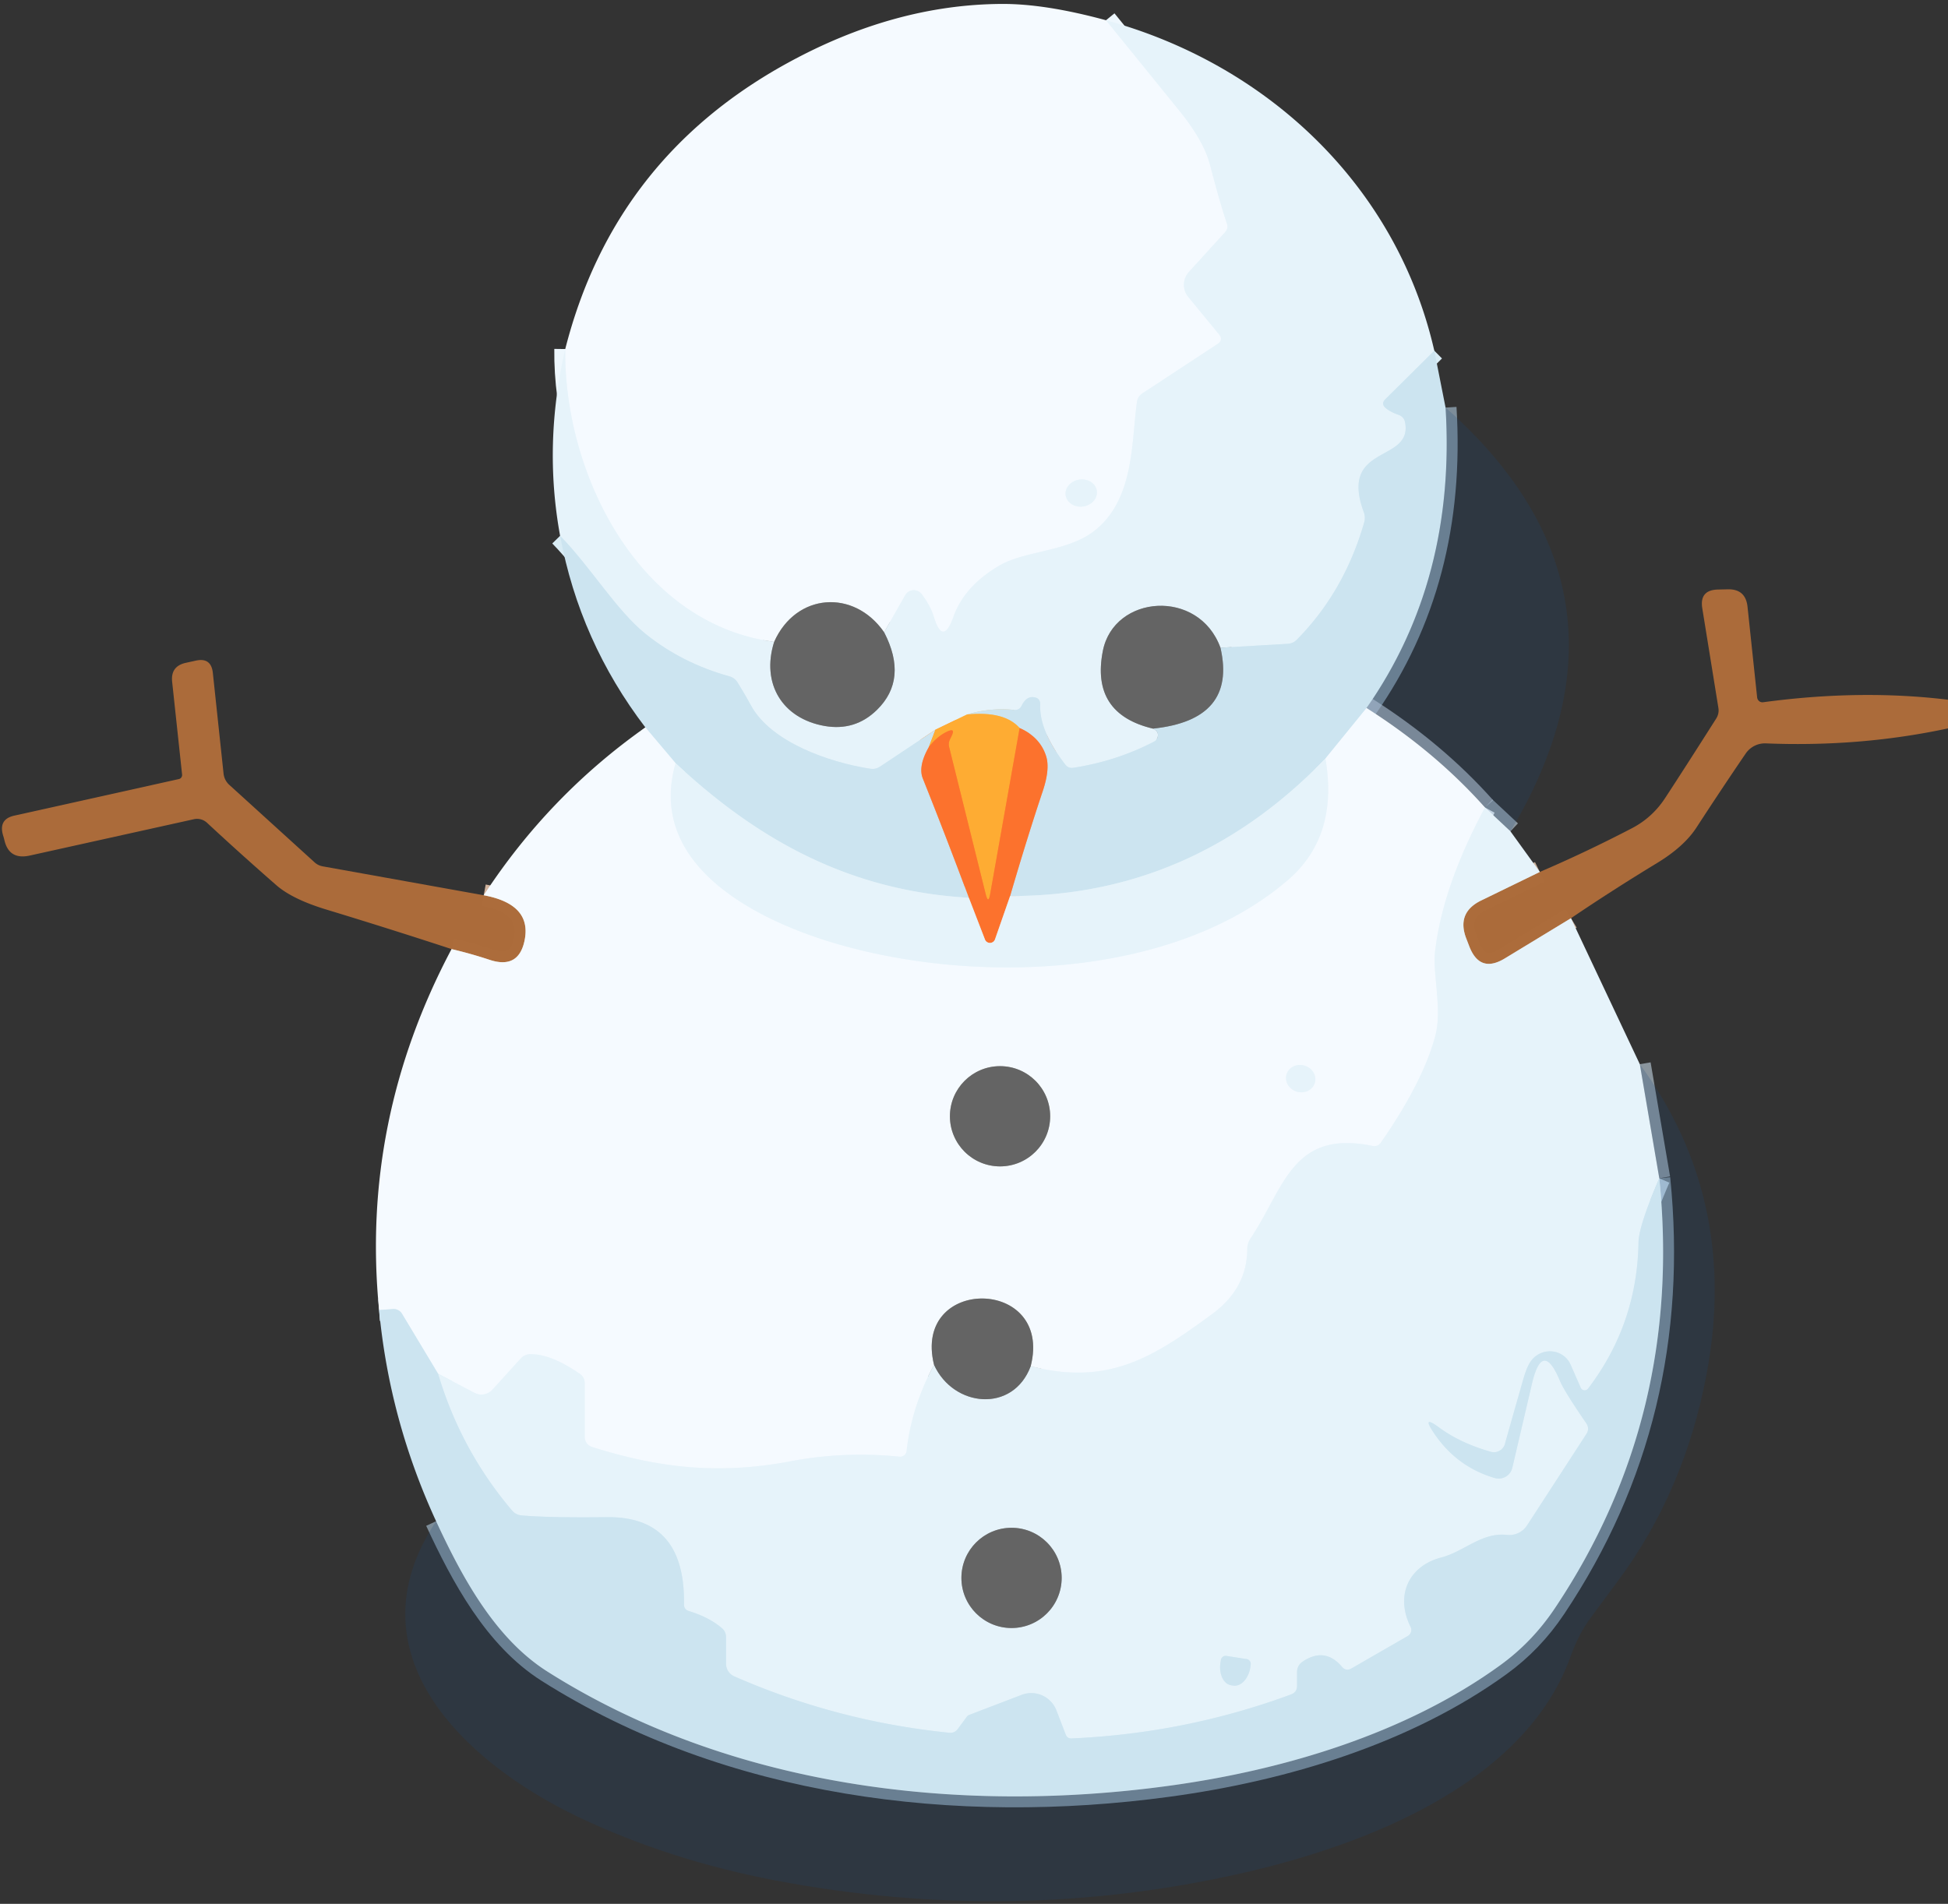 <?xml version="1.0" encoding="UTF-8" standalone="no"?>
<!DOCTYPE svg PUBLIC "-//W3C//DTD SVG 1.1//EN" "http://www.w3.org/Graphics/SVG/1.1/DTD/svg11.dtd">
<svg xmlns="http://www.w3.org/2000/svg" version="1.1" viewBox="0.00 0.00 178.00 174.00">
<rect x="0.00" y="0.00" width="178.00" height="174.00" fill="#333333" stroke="none"/>
<g stroke-width="2.00" fill="none" stroke-linecap="butt">
<path stroke="#eef7fd" vector-effect="non-scaling-stroke" d="
  M 101.06 1.85
  Q 104.56 6.16 107.82 10.19
  Q 110.02 12.92 110.58 15.12
  Q 111.45 18.47 112.11 20.44
  Q 112.26 20.87 111.95 21.21
  L 108.63 24.86
  A 1.75 1.74 -43.8 0 0 108.58 27.14
  L 111.39 30.56
  Q 111.81 31.07 111.25 31.44
  L 104.39 35.95
  Q 103.96 36.23 103.89 36.74
  C 103.37 40.36 103.69 45.74 99.89 48.60
  C 97.48 50.41 93.60 50.36 91.37 51.66
  Q 88.13 53.53 87.12 56.37
  Q 86.15 59.09 85.33 56.36
  Q 85.04 55.41 84.24 54.32
  A 0.91 0.91 0.0 0 0 82.71 54.40
  L 80.79 57.79"
/>
<path stroke="#adafb2" vector-effect="non-scaling-stroke" d="
  M 80.79 57.79
  C 78.03 53.80 72.73 54.19 70.74 58.66"
/>
<path stroke="#eef7fd" vector-effect="non-scaling-stroke" d="
  M 70.74 58.66
  C 58.28 57.02 51.51 43.21 51.65 31.90"
/>
<path stroke="#eef7fd" vector-effect="non-scaling-stroke" d="
  M 100.226 44.86
  A 1.44 1.24 -8.0 0 0 98.627 43.832
  A 1.44 1.24 -8.0 0 0 97.374 45.26
  A 1.44 1.24 -8.0 0 0 98.973 46.288
  A 1.44 1.24 -8.0 0 0 100.226 44.86"
/>
<path stroke="#d9ecf5" vector-effect="non-scaling-stroke" d="
  M 131.06 32.05
  L 126.59 36.48
  Q 126.16 36.91 126.63 37.30
  Q 127.04 37.65 127.81 37.92
  Q 128.29 38.10 128.39 38.60
  C 129.10 42.36 122.30 40.51 124.62 46.82
  Q 124.79 47.29 124.65 47.76
  Q 122.83 54.08 118.50 58.46
  Q 118.16 58.81 117.66 58.84
  L 111.52 59.20"
/>
<path stroke="#a5acaf" vector-effect="non-scaling-stroke" d="
  M 111.52 59.20
  C 109.54 53.75 101.77 54.34 100.77 59.51
  Q 99.66 65.24 105.35 66.59"
/>
<path stroke="#d9ecf5" vector-effect="non-scaling-stroke" d="
  M 105.35 66.59
  Q 105.96 66.87 105.76 67.43
  A 0.62 0.59 86.6 0 1 105.47 67.77
  Q 102.03 69.56 98.08 70.17
  Q 97.61 70.24 97.33 69.86
  Q 94.96 66.78 95.05 64.42
  Q 95.08 63.81 94.48 63.72
  Q 93.79 63.61 93.35 64.50
  Q 93.13 64.93 92.65 64.88
  Q 90.45 64.67 88.36 65.30"
/>
<path stroke="#f2d097" vector-effect="non-scaling-stroke" d="
  M 88.36 65.30
  L 85.48 66.69"
/>
<path stroke="#d9ecf5" vector-effect="non-scaling-stroke" d="
  M 85.48 66.69
  L 80.42 70.06
  Q 80.01 70.33 79.53 70.26
  C 75.80 69.68 70.46 67.85 68.62 64.47
  Q 68.10 63.51 67.40 62.38
  Q 67.13 61.94 66.64 61.81
  Q 62.33 60.61 59.01 57.95
  C 56.32 55.79 54.00 51.86 51.18 48.97"
/>
<path stroke="#a5acaf" vector-effect="non-scaling-stroke" d="
  M 70.74 58.66
  C 69.53 62.50 71.51 65.68 75.36 66.35
  Q 78.14 66.83 80.13 64.88
  Q 83.00 62.07 80.79 57.79"
/>
<path stroke="#afcadd" stroke-opacity="0.600" vector-effect="non-scaling-stroke" d="
  M 132.09 37.25
  Q 133.06 53.00 124.87 64.71"
/>
<path stroke="#e1eff8" vector-effect="non-scaling-stroke" d="
  M 124.87 64.71
  L 121.11 69.33"
/>
<path stroke="#d9ecf5" vector-effect="non-scaling-stroke" d="
  M 121.11 69.33
  Q 108.97 81.92 92.30 81.89"
/>
<path stroke="#e4ab8f" vector-effect="non-scaling-stroke" d="
  M 92.30 81.89
  Q 93.85 76.58 95.28 72.31
  Q 95.96 70.28 95.59 69.11
  Q 95.04 67.37 93.17 66.54"
/>
<path stroke="#e5c892" vector-effect="non-scaling-stroke" d="
  M 93.17 66.54
  Q 91.78 64.96 88.36 65.30"
/>
<path stroke="#98a4aa" vector-effect="non-scaling-stroke" d="
  M 105.35 66.59
  Q 113.03 65.79 111.52 59.20"
/>
<path stroke="#c4d7e5" stroke-opacity="0.600" vector-effect="non-scaling-stroke" d="
  M 138.02 75.98
  L 135.69 73.80"
/>
<path stroke="#d1dce9" stroke-opacity="0.600" vector-effect="non-scaling-stroke" d="
  M 135.69 73.80
  Q 131.15 68.70 124.87 64.71"
/>
<path stroke="#e5c892" vector-effect="non-scaling-stroke" d="
  M 85.48 66.69
  L 84.87 68.28"
/>
<path stroke="#e4ab8f" vector-effect="non-scaling-stroke" d="
  M 84.87 68.28
  Q 83.88 70.02 84.32 71.14
  Q 86.44 76.44 88.53 82.05"
/>
<path stroke="#d9ecf5" vector-effect="non-scaling-stroke" d="
  M 88.53 82.05
  C 77.79 81.44 69.39 76.91 61.73 69.75"
/>
<path stroke="#e1eff8" vector-effect="non-scaling-stroke" d="
  M 61.73 69.75
  L 58.97 66.48"
/>
<path stroke="#c9b09b" vector-effect="non-scaling-stroke" d="
  M 143.55 83.92
  L 137.51 87.59
  Q 135.21 88.99 134.25 86.47
  L 133.98 85.77
  Q 133.07 83.40 135.36 82.29
  L 140.70 79.69"
/>
<path stroke="#d1b39d" vector-effect="non-scaling-stroke" d="
  M 44.20 81.82
  Q 48.63 82.64 47.93 85.97
  Q 47.38 88.60 44.73 87.72
  Q 43.04 87.16 41.26 86.74"
/>
<path stroke="#eef7fd" vector-effect="non-scaling-stroke" d="
  M 135.69 73.80
  Q 131.84 80.97 131.13 86.95
  C 130.89 88.97 131.79 92.23 131.16 94.63
  Q 130.05 98.85 126.18 104.42
  Q 125.90 104.82 125.42 104.73
  C 118.06 103.22 117.37 108.54 114.26 113.20
  Q 113.98 113.63 113.97 114.14
  Q 113.96 117.74 110.78 120.08
  C 105.48 123.97 101.36 126.70 94.18 124.86"
/>
<path stroke="#adafb2" vector-effect="non-scaling-stroke" d="
  M 94.18 124.86
  C 96.26 116.69 83.34 116.58 85.35 124.74"
/>
<path stroke="#eef7fd" vector-effect="non-scaling-stroke" d="
  M 85.35 124.74
  Q 83.30 128.52 82.84 132.61
  A 0.59 0.59 0.0 0 1 82.19 133.13
  Q 77.17 132.62 72.24 133.55
  C 65.62 134.81 60.11 134.14 54.09 132.24
  A 0.96 0.95 -81.3 0 1 53.43 131.33
  L 53.43 126.43
  Q 53.43 125.87 52.97 125.55
  Q 50.38 123.76 48.48 123.76
  A 1.21 1.21 0.0 0 0 47.59 124.15
  L 44.99 127.01
  A 1.35 1.35 0.0 0 1 43.37 127.30
  L 40.03 125.55"
/>
<path stroke="#e1eff8" vector-effect="non-scaling-stroke" d="
  M 40.03 125.55
  L 36.74 120.08
  A 0.89 0.88 72.7 0 0 35.91 119.64
  L 34.64 119.73"
/>
<path stroke="#eef7fd" vector-effect="non-scaling-stroke" d="
  M 61.73 69.75
  C 59.13 78.84 68.62 83.90 76.09 86.15
  C 88.90 90.00 107.19 89.47 117.68 80.43
  Q 122.33 76.43 121.11 69.33"
/>
<path stroke="#adafb2" vector-effect="non-scaling-stroke" d="
  M 95.96 102.02
  A 4.58 4.58 0.0 0 0 91.38 97.44
  A 4.58 4.58 0.0 0 0 86.80 102.02
  A 4.58 4.58 0.0 0 0 91.38 106.60
  A 4.58 4.58 0.0 0 0 95.96 102.02"
/>
<path stroke="#eef7fd" vector-effect="non-scaling-stroke" d="
  M 120.143 98.968
  A 1.35 1.24 16.7 0 0 119.206 97.392
  A 1.35 1.24 16.7 0 0 117.557 98.192
  A 1.35 1.24 16.7 0 0 118.494 99.768
  A 1.35 1.24 16.7 0 0 120.143 98.968"
/>
<path stroke="#fd8f30" vector-effect="non-scaling-stroke" d="
  M 93.17 66.54
  L 90.48 81.70
  Q 90.31 82.68 90.07 81.72
  L 86.73 68.28
  Q 86.64 67.90 86.81 67.56
  L 86.94 67.29
  Q 87.35 66.48 86.53 66.87
  Q 85.63 67.30 84.87 68.28"
/>
<path stroke="#f1b394" vector-effect="non-scaling-stroke" d="
  M 92.30 81.89
  L 90.92 85.85
  A 0.49 0.49 0.0 0 1 90.00 85.86
  L 88.53 82.05"
/>
<path stroke="#c4d7e5" stroke-opacity="0.600" vector-effect="non-scaling-stroke" d="
  M 149.84 97.26
  L 151.62 107.69"
/>
<path stroke="#d9ecf5" vector-effect="non-scaling-stroke" d="
  M 151.62 107.69
  Q 149.75 112.01 149.72 113.55
  Q 149.60 121.02 145.11 126.91
  A 0.39 0.39 0.0 0 1 144.44 126.83
  L 143.52 124.73
  A 2.12 2.08 -40.6 0 0 139.83 124.48
  Q 139.49 124.98 139.14 126.23
  Q 137.70 131.27 137.52 131.95
  A 1.05 1.05 0.0 0 1 136.21 132.68
  Q 133.41 131.88 131.48 130.45
  Q 129.89 129.28 130.99 130.92
  Q 133.07 134.05 136.58 135.08
  A 1.28 1.28 0.0 0 0 138.19 134.14
  L 139.99 126.44
  Q 140.95 122.38 142.55 126.22
  Q 142.93 127.14 144.93 130.05
  Q 145.28 130.56 144.95 131.07
  L 139.53 139.42
  A 1.94 1.93 19.8 0 1 137.70 140.28
  C 135.38 140.03 133.81 141.79 131.71 142.34
  C 128.67 143.13 127.49 145.86 128.89 148.68
  A 0.63 0.63 0.0 0 1 128.65 149.51
  L 123.50 152.48
  Q 122.99 152.77 122.62 152.33
  Q 121.06 150.50 119.03 151.86
  Q 118.52 152.21 118.52 152.82
  L 118.52 154.07
  Q 118.52 154.66 117.97 154.86
  Q 108.34 158.42 97.92 158.88
  Q 97.52 158.90 97.38 158.52
  L 96.53 156.32
  A 2.46 2.46 0.0 0 0 93.35 154.90
  L 88.54 156.74
  A 0.46 0.41 3.4 0 0 88.35 156.89
  L 87.53 158.00
  Q 87.23 158.42 86.72 158.36
  Q 76.48 157.32 67.10 153.21
  A 1.27 1.26 -78.3 0 1 66.34 152.05
  L 66.34 149.63
  Q 66.34 149.11 65.94 148.78
  Q 64.76 147.79 62.95 147.24
  Q 62.49 147.10 62.50 146.61
  Q 62.62 138.57 55.45 138.66
  Q 50.19 138.72 47.68 138.50
  Q 47.14 138.46 46.78 138.04
  Q 42.10 132.52 40.03 125.55"
/>
<path stroke="#a5acaf" vector-effect="non-scaling-stroke" d="
  M 85.35 124.74
  C 87.14 128.65 92.58 129.15 94.18 124.86"
/>
<path stroke="#a5acaf" vector-effect="non-scaling-stroke" d="
  M 97.01 144.21
  A 4.58 4.58 0.0 0 0 92.43 139.63
  A 4.58 4.58 0.0 0 0 87.85 144.21
  A 4.58 4.58 0.0 0 0 92.43 148.79
  A 4.58 4.58 0.0 0 0 97.01 144.21"
/>
<path stroke="#d9ecf5" vector-effect="non-scaling-stroke" d="
  M 113.92 151.63
  L 112.06 151.34
  A 0.44 0.44 0.0 0 0 111.56 151.71
  L 111.52 151.96
  A 1.89 1.28 -81.2 0 0 112.49 154.02
  L 112.69 154.05
  A 1.89 1.28 -81.2 0 0 114.25 152.38
  L 114.28 152.13
  A 0.44 0.44 0.0 0 0 113.92 151.63"
/>
<path stroke="#afcadd" stroke-opacity="0.600" vector-effect="non-scaling-stroke" d="
  M 39.85 139.03
  C 42.19 144.07 45.19 149.71 50.02 152.77
  C 66.63 163.29 87.42 165.85 106.74 163.22
  C 117.38 161.78 128.53 158.39 137.07 152.20
  Q 140.02 150.07 142.10 146.95
  Q 153.82 129.41 151.62 107.69"
/>
</g>
<path fill="#f5faff" d="
  M 101.06 1.85
  Q 104.56 6.16 107.82 10.19
  Q 110.02 12.92 110.58 15.12
  Q 111.45 18.47 112.11 20.44
  Q 112.26 20.87 111.95 21.21
  L 108.63 24.86
  A 1.75 1.74 -43.8 0 0 108.58 27.14
  L 111.39 30.56
  Q 111.81 31.07 111.25 31.44
  L 104.39 35.95
  Q 103.96 36.23 103.89 36.74
  C 103.37 40.36 103.69 45.74 99.89 48.60
  C 97.48 50.41 93.60 50.36 91.37 51.66
  Q 88.13 53.53 87.12 56.37
  Q 86.15 59.09 85.33 56.36
  Q 85.04 55.41 84.24 54.32
  A 0.91 0.91 0.0 0 0 82.71 54.40
  L 80.79 57.79
  C 78.03 53.80 72.73 54.19 70.74 58.66
  C 58.28 57.02 51.51 43.21 51.65 31.90
  Q 56.08 14.47 71.96 5.76
  Q 81.69 0.42 91.50 0.36
  Q 95.48 0.33 101.06 1.85
  Z
  M 100.226 44.86
  A 1.44 1.24 -8.0 0 0 98.627 43.832
  A 1.44 1.24 -8.0 0 0 97.374 45.26
  A 1.44 1.24 -8.0 0 0 98.973 46.288
  A 1.44 1.24 -8.0 0 0 100.226 44.86
  Z"
/>
<path fill="#e6f3fa" d="
  M 131.06 32.05
  L 126.59 36.48
  Q 126.16 36.91 126.63 37.30
  Q 127.04 37.65 127.81 37.92
  Q 128.29 38.10 128.39 38.60
  C 129.10 42.36 122.30 40.51 124.62 46.82
  Q 124.79 47.29 124.65 47.76
  Q 122.83 54.08 118.50 58.46
  Q 118.16 58.81 117.66 58.84
  L 111.52 59.20
  C 109.54 53.75 101.77 54.34 100.77 59.51
  Q 99.66 65.24 105.35 66.59
  Q 105.96 66.87 105.76 67.43
  A 0.62 0.59 86.6 0 1 105.47 67.77
  Q 102.03 69.56 98.08 70.17
  Q 97.61 70.24 97.33 69.86
  Q 94.96 66.78 95.05 64.42
  Q 95.08 63.81 94.48 63.72
  Q 93.79 63.61 93.35 64.50
  Q 93.13 64.93 92.65 64.88
  Q 90.45 64.67 88.36 65.30
  L 85.48 66.69
  L 80.42 70.06
  Q 80.01 70.33 79.53 70.26
  C 75.80 69.68 70.46 67.85 68.62 64.47
  Q 68.10 63.51 67.40 62.38
  Q 67.13 61.94 66.64 61.81
  Q 62.33 60.61 59.01 57.95
  C 56.32 55.79 54.00 51.86 51.18 48.97
  Q 49.64 40.56 51.65 31.90
  C 51.51 43.21 58.28 57.02 70.74 58.66
  C 69.53 62.50 71.51 65.68 75.36 66.35
  Q 78.14 66.83 80.13 64.88
  Q 83.00 62.07 80.79 57.79
  L 82.71 54.40
  A 0.91 0.91 0.0 0 1 84.24 54.32
  Q 85.04 55.41 85.33 56.36
  Q 86.15 59.09 87.12 56.37
  Q 88.13 53.53 91.37 51.66
  C 93.60 50.36 97.48 50.41 99.89 48.60
  C 103.69 45.74 103.37 40.36 103.89 36.74
  Q 103.96 36.23 104.39 35.95
  L 111.25 31.44
  Q 111.81 31.07 111.39 30.56
  L 108.58 27.14
  A 1.75 1.74 -43.8 0 1 108.63 24.86
  L 111.95 21.21
  Q 112.26 20.87 112.11 20.44
  Q 111.45 18.47 110.58 15.12
  Q 110.02 12.92 107.82 10.19
  Q 104.56 6.16 101.06 1.85
  C 115.81 5.87 127.62 16.98 131.06 32.05
  Z"
/>
<path fill="#cce4f0" d="
  M 131.06 32.05
  L 132.09 37.25
  Q 133.06 53.00 124.87 64.71
  L 121.11 69.33
  Q 108.97 81.92 92.30 81.89
  Q 93.85 76.58 95.28 72.31
  Q 95.96 70.28 95.59 69.11
  Q 95.04 67.37 93.17 66.54
  Q 91.78 64.96 88.36 65.30
  Q 90.45 64.67 92.65 64.88
  Q 93.13 64.93 93.35 64.50
  Q 93.79 63.61 94.48 63.72
  Q 95.08 63.81 95.05 64.42
  Q 94.96 66.78 97.33 69.86
  Q 97.61 70.24 98.08 70.17
  Q 102.03 69.56 105.47 67.77
  A 0.62 0.59 86.6 0 0 105.76 67.43
  Q 105.96 66.87 105.35 66.59
  Q 113.03 65.79 111.52 59.20
  L 117.66 58.84
  Q 118.16 58.81 118.50 58.46
  Q 122.83 54.08 124.65 47.76
  Q 124.79 47.29 124.62 46.82
  C 122.30 40.51 129.10 42.36 128.39 38.60
  Q 128.29 38.10 127.81 37.92
  Q 127.04 37.65 126.63 37.30
  Q 126.16 36.91 126.59 36.48
  L 131.06 32.05
  Z"
/>
<path fill="#1c487b" fill-opacity="0.200" d="
  M 138.02 75.98
  L 135.69 73.80
  Q 131.15 68.70 124.87 64.71
  Q 133.06 53.00 132.09 37.25
  Q 151.11 54.08 138.02 75.98
  Z"
/>
<ellipse fill="#e6f3fa" cx="0.00" cy="0.00" transform="translate(98.80,45.06) rotate(-8.0)" rx="1.44" ry="1.24"/>
<path fill="#cce4f0" d="
  M 85.48 66.69
  L 84.87 68.28
  Q 83.88 70.02 84.32 71.14
  Q 86.44 76.44 88.53 82.05
  C 77.79 81.44 69.39 76.91 61.73 69.75
  L 58.97 66.48
  Q 52.98 58.64 51.18 48.97
  C 54.00 51.86 56.32 55.79 59.01 57.95
  Q 62.33 60.61 66.64 61.81
  Q 67.13 61.94 67.40 62.38
  Q 68.10 63.51 68.62 64.47
  C 70.46 67.85 75.80 69.68 79.53 70.26
  Q 80.01 70.33 80.42 70.06
  L 85.48 66.69
  Z"
/>
<path fill="#ac6c3b" fill-opacity="0.996" d="
  M 178.00 63.95
  L 178.00 66.57
  Q 169.99 68.29 161.36 67.94
  A 2.14 2.12 -71.3 0 0 159.52 68.86
  Q 157.29 72.13 155.03 75.61
  Q 153.90 77.36 151.44 78.86
  Q 147.26 81.40 143.55 83.92
  L 137.51 87.59
  Q 135.21 88.99 134.25 86.47
  L 133.98 85.77
  Q 133.07 83.40 135.36 82.29
  L 140.70 79.69
  Q 144.90 77.89 149.09 75.71
  Q 150.97 74.74 152.15 72.94
  Q 153.88 70.30 156.82 65.67
  Q 157.10 65.22 157.02 64.70
  L 155.55 55.61
  Q 155.27 53.92 156.98 53.88
  L 157.87 53.86
  Q 159.50 53.82 159.68 55.44
  L 160.56 63.74
  A 0.50 0.48 82.6 0 0 161.11 64.18
  Q 170.01 62.98 178.00 63.95
  Z"
/>
<path fill="#646464" d="
  M 80.79 57.79
  Q 83.00 62.07 80.13 64.88
  Q 78.14 66.83 75.36 66.35
  C 71.51 65.68 69.53 62.50 70.74 58.66
  C 72.73 54.19 78.03 53.80 80.79 57.79
  Z"
/>
<path fill="#646464" d="
  M 111.52 59.20
  Q 113.03 65.79 105.35 66.59
  Q 99.66 65.24 100.77 59.51
  C 101.77 54.34 109.54 53.75 111.52 59.20
  Z"
/>
<path fill="#ac6c3b" fill-opacity="0.996" d="
  M 44.20 81.82
  Q 48.63 82.64 47.93 85.97
  Q 47.38 88.60 44.73 87.72
  Q 43.04 87.16 41.26 86.74
  Q 35.62 84.89 29.83 83.13
  Q 26.73 82.19 25.25 80.90
  Q 22.01 78.07 18.91 75.19
  A 1.34 1.33 -29.8 0 0 17.72 74.87
  L 2.73 78.19
  Q 0.80 78.62 0.39 76.73
  Q 0.38 76.67 0.27 76.31
  Q -0.14 74.86 1.32 74.54
  L 16.35 71.20
  A 0.38 0.37 81.3 0 0 16.64 70.80
  L 15.73 62.31
  Q 15.58 60.89 16.97 60.58
  L 17.88 60.38
  Q 19.30 60.06 19.45 61.51
  L 20.43 70.72
  A 1.63 1.61 18.1 0 0 20.95 71.73
  L 28.72 78.79
  Q 29.05 79.10 29.50 79.18
  L 44.20 81.82
  Z"
/>
<path fill="#f5faff" d="
  M 124.87 64.71
  Q 131.15 68.70 135.69 73.80
  Q 131.84 80.97 131.13 86.95
  C 130.89 88.97 131.79 92.23 131.16 94.63
  Q 130.05 98.85 126.18 104.42
  Q 125.90 104.82 125.42 104.73
  C 118.06 103.22 117.37 108.54 114.26 113.20
  Q 113.98 113.63 113.97 114.14
  Q 113.96 117.74 110.78 120.08
  C 105.48 123.97 101.36 126.70 94.18 124.86
  C 96.26 116.69 83.34 116.58 85.35 124.74
  Q 83.30 128.52 82.84 132.61
  A 0.59 0.59 0.0 0 1 82.19 133.13
  Q 77.17 132.62 72.24 133.55
  C 65.62 134.81 60.11 134.14 54.09 132.24
  A 0.96 0.95 -81.3 0 1 53.43 131.33
  L 53.43 126.43
  Q 53.43 125.87 52.97 125.55
  Q 50.38 123.76 48.48 123.76
  A 1.21 1.21 0.0 0 0 47.59 124.15
  L 44.99 127.01
  A 1.35 1.35 0.0 0 1 43.37 127.30
  L 40.03 125.55
  L 36.74 120.08
  A 0.89 0.88 72.7 0 0 35.91 119.64
  L 34.64 119.73
  Q 32.94 102.44 41.26 86.74
  Q 43.04 87.16 44.73 87.72
  Q 47.38 88.60 47.93 85.97
  Q 48.63 82.64 44.20 81.82
  Q 50.15 72.70 58.97 66.48
  L 61.73 69.75
  C 59.13 78.84 68.62 83.90 76.09 86.15
  C 88.90 90.00 107.19 89.47 117.68 80.43
  Q 122.33 76.43 121.11 69.33
  L 124.87 64.71
  Z
  M 95.96 102.02
  A 4.58 4.58 0.0 0 0 91.38 97.44
  A 4.58 4.58 0.0 0 0 86.80 102.02
  A 4.58 4.58 0.0 0 0 91.38 106.60
  A 4.58 4.58 0.0 0 0 95.96 102.02
  Z
  M 120.143 98.968
  A 1.35 1.24 16.7 0 0 119.206 97.392
  A 1.35 1.24 16.7 0 0 117.557 98.192
  A 1.35 1.24 16.7 0 0 118.494 99.768
  A 1.35 1.24 16.7 0 0 120.143 98.968
  Z"
/>
<path fill="#feac33" d="
  M 88.36 65.30
  Q 91.78 64.96 93.17 66.54
  L 90.48 81.70
  Q 90.31 82.68 90.07 81.72
  L 86.73 68.28
  Q 86.64 67.90 86.81 67.56
  L 86.94 67.29
  Q 87.35 66.48 86.53 66.87
  Q 85.63 67.30 84.87 68.28
  L 85.48 66.69
  L 88.36 65.30
  Z"
/>
<path fill="#fc722d" d="
  M 93.17 66.54
  Q 95.04 67.37 95.59 69.11
  Q 95.96 70.28 95.28 72.31
  Q 93.85 76.58 92.30 81.89
  L 90.92 85.85
  A 0.49 0.49 0.0 0 1 90.00 85.86
  L 88.53 82.05
  Q 86.44 76.44 84.32 71.14
  Q 83.88 70.02 84.87 68.28
  Q 85.63 67.30 86.53 66.87
  Q 87.35 66.48 86.94 67.29
  L 86.81 67.56
  Q 86.64 67.90 86.73 68.28
  L 90.07 81.72
  Q 90.31 82.68 90.48 81.70
  L 93.17 66.54
  Z"
/>
<path fill="#e6f3fa" d="
  M 121.11 69.33
  Q 122.33 76.43 117.68 80.43
  C 107.19 89.47 88.90 90.00 76.09 86.15
  C 68.62 83.90 59.13 78.84 61.73 69.75
  C 69.39 76.91 77.79 81.44 88.53 82.05
  L 90.00 85.86
  A 0.49 0.49 0.0 0 0 90.92 85.85
  L 92.30 81.89
  Q 108.97 81.92 121.11 69.33
  Z"
/>
<path fill="#e6f3fa" d="
  M 135.69 73.80
  L 138.02 75.98
  L 140.70 79.69
  L 135.36 82.29
  Q 133.07 83.40 133.98 85.77
  L 134.25 86.47
  Q 135.21 88.99 137.51 87.59
  L 143.55 83.92
  L 149.84 97.26
  L 151.62 107.69
  Q 149.75 112.01 149.72 113.55
  Q 149.60 121.02 145.11 126.91
  A 0.39 0.39 0.0 0 1 144.44 126.83
  L 143.52 124.73
  A 2.12 2.08 -40.6 0 0 139.83 124.48
  Q 139.49 124.98 139.14 126.23
  Q 137.70 131.27 137.52 131.95
  A 1.05 1.05 0.0 0 1 136.21 132.68
  Q 133.41 131.88 131.48 130.45
  Q 129.89 129.28 130.99 130.92
  Q 133.07 134.05 136.58 135.08
  A 1.28 1.28 0.0 0 0 138.19 134.14
  L 139.99 126.44
  Q 140.95 122.38 142.55 126.22
  Q 142.93 127.14 144.93 130.05
  Q 145.28 130.56 144.95 131.07
  L 139.53 139.42
  A 1.94 1.93 19.8 0 1 137.70 140.28
  C 135.38 140.03 133.81 141.79 131.71 142.34
  C 128.67 143.13 127.49 145.86 128.89 148.68
  A 0.63 0.63 0.0 0 1 128.65 149.51
  L 123.50 152.48
  Q 122.99 152.77 122.62 152.33
  Q 121.06 150.50 119.03 151.86
  Q 118.52 152.21 118.52 152.82
  L 118.52 154.07
  Q 118.52 154.66 117.97 154.86
  Q 108.34 158.42 97.92 158.88
  Q 97.52 158.90 97.38 158.52
  L 96.53 156.32
  A 2.46 2.46 0.0 0 0 93.35 154.90
  L 88.54 156.74
  A 0.46 0.41 3.4 0 0 88.35 156.89
  L 87.53 158.00
  Q 87.23 158.42 86.72 158.36
  Q 76.48 157.32 67.10 153.21
  A 1.27 1.26 -78.3 0 1 66.34 152.05
  L 66.34 149.63
  Q 66.34 149.11 65.94 148.78
  Q 64.76 147.79 62.95 147.24
  Q 62.49 147.10 62.50 146.61
  Q 62.62 138.57 55.45 138.66
  Q 50.19 138.72 47.68 138.50
  Q 47.14 138.46 46.78 138.04
  Q 42.10 132.52 40.03 125.55
  L 43.37 127.30
  A 1.35 1.35 0.0 0 0 44.99 127.01
  L 47.59 124.15
  A 1.21 1.21 0.0 0 1 48.48 123.76
  Q 50.38 123.76 52.97 125.55
  Q 53.43 125.87 53.43 126.43
  L 53.43 131.33
  A 0.96 0.95 -81.3 0 0 54.09 132.24
  C 60.11 134.14 65.62 134.81 72.24 133.55
  Q 77.17 132.62 82.19 133.13
  A 0.59 0.59 0.0 0 0 82.84 132.61
  Q 83.30 128.52 85.35 124.74
  C 87.14 128.65 92.58 129.15 94.18 124.86
  C 101.36 126.70 105.48 123.97 110.78 120.08
  Q 113.96 117.74 113.97 114.14
  Q 113.98 113.63 114.26 113.20
  C 117.37 108.54 118.06 103.22 125.42 104.73
  Q 125.90 104.82 126.18 104.42
  Q 130.05 98.85 131.16 94.63
  C 131.79 92.23 130.89 88.97 131.13 86.95
  Q 131.84 80.97 135.69 73.80
  Z
  M 97.01 144.21
  A 4.58 4.58 0.0 0 0 92.43 139.63
  A 4.58 4.58 0.0 0 0 87.85 144.21
  A 4.58 4.58 0.0 0 0 92.43 148.79
  A 4.58 4.58 0.0 0 0 97.01 144.21
  Z
  M 113.92 151.63
  L 112.06 151.34
  A 0.44 0.44 0.0 0 0 111.56 151.71
  L 111.52 151.96
  A 1.89 1.28 -81.2 0 0 112.49 154.02
  L 112.69 154.05
  A 1.89 1.28 -81.2 0 0 114.25 152.38
  L 114.28 152.13
  A 0.44 0.44 0.0 0 0 113.92 151.63
  Z"
/>
<circle fill="#646464" cx="91.38" cy="102.02" r="4.58"/>
<ellipse fill="#e6f3fa" cx="0.00" cy="0.00" transform="translate(118.85,98.58) rotate(16.7)" rx="1.35" ry="1.24"/>
<path fill="#1c487b" fill-opacity="0.200" d="
  M 39.85 139.03
  C 42.19 144.07 45.19 149.71 50.02 152.77
  C 66.63 163.29 87.42 165.85 106.74 163.22
  C 117.38 161.78 128.53 158.39 137.07 152.20
  Q 140.02 150.07 142.10 146.95
  Q 153.82 129.41 151.62 107.69
  L 149.84 97.26
  Q 158.91 109.64 155.96 125.49
  Q 153.94 136.32 147.78 144.57
  Q 147.24 145.29 145.36 147.84
  Q 144.24 149.35 143.52 151.37
  C 139.38 162.97 124.87 168.61 113.47 171.20
  Q 92.47 175.96 70.91 171.87
  Q 61.18 170.02 52.91 166.09
  C 42.34 161.07 31.86 151.06 39.85 139.03
  Z"
/>
<path fill="#cce4f0" d="
  M 151.62 107.69
  Q 153.82 129.41 142.10 146.95
  Q 140.02 150.07 137.07 152.20
  C 128.53 158.39 117.38 161.78 106.74 163.22
  C 87.42 165.85 66.63 163.29 50.02 152.77
  C 45.19 149.71 42.19 144.07 39.85 139.03
  Q 35.58 129.77 34.64 119.73
  L 35.91 119.64
  A 0.89 0.88 72.7 0 1 36.74 120.08
  L 40.03 125.55
  Q 42.10 132.52 46.78 138.04
  Q 47.14 138.46 47.68 138.50
  Q 50.19 138.72 55.45 138.66
  Q 62.62 138.57 62.50 146.61
  Q 62.49 147.10 62.95 147.24
  Q 64.76 147.79 65.94 148.78
  Q 66.34 149.11 66.34 149.63
  L 66.34 152.05
  A 1.27 1.26 -78.3 0 0 67.10 153.21
  Q 76.48 157.32 86.72 158.36
  Q 87.23 158.42 87.53 158.00
  L 88.35 156.89
  A 0.46 0.41 3.4 0 1 88.54 156.74
  L 93.35 154.90
  A 2.46 2.46 0.0 0 1 96.53 156.32
  L 97.38 158.52
  Q 97.52 158.90 97.92 158.88
  Q 108.34 158.42 117.97 154.86
  Q 118.52 154.66 118.52 154.07
  L 118.52 152.82
  Q 118.52 152.21 119.03 151.86
  Q 121.06 150.50 122.62 152.33
  Q 122.99 152.77 123.50 152.48
  L 128.65 149.51
  A 0.63 0.63 0.0 0 0 128.89 148.68
  C 127.49 145.86 128.67 143.13 131.71 142.34
  C 133.81 141.79 135.38 140.03 137.70 140.28
  A 1.94 1.93 19.8 0 0 139.53 139.42
  L 144.95 131.07
  Q 145.28 130.56 144.93 130.05
  Q 142.93 127.14 142.55 126.22
  Q 140.95 122.38 139.99 126.44
  L 138.19 134.14
  A 1.28 1.28 0.0 0 1 136.58 135.08
  Q 133.07 134.05 130.99 130.92
  Q 129.89 129.28 131.48 130.45
  Q 133.41 131.88 136.21 132.68
  A 1.05 1.05 0.0 0 0 137.52 131.95
  Q 137.70 131.27 139.14 126.23
  Q 139.49 124.98 139.83 124.48
  A 2.12 2.08 -40.6 0 1 143.52 124.73
  L 144.44 126.83
  A 0.39 0.39 0.0 0 0 145.11 126.91
  Q 149.60 121.02 149.72 113.55
  Q 149.75 112.01 151.62 107.69
  Z"
/>
<path fill="#646464" d="
  M 94.18 124.86
  C 92.58 129.15 87.14 128.65 85.35 124.74
  C 83.34 116.58 96.26 116.69 94.18 124.86
  Z"
/>
<circle fill="#646464" cx="92.43" cy="144.21" r="4.58"/>
<path fill="#cce4f0" d="
  M 113.92 151.63
  A 0.44 0.44 0.0 0 1 114.28 152.13
  L 114.25 152.38
  A 1.89 1.28 -81.2 0 1 112.69 154.05
  L 112.49 154.02
  A 1.89 1.28 -81.2 0 1 111.52 151.96
  L 111.56 151.71
  A 0.44 0.44 0.0 0 1 112.06 151.34
  L 113.92 151.63
  Z"
/>
</svg>
